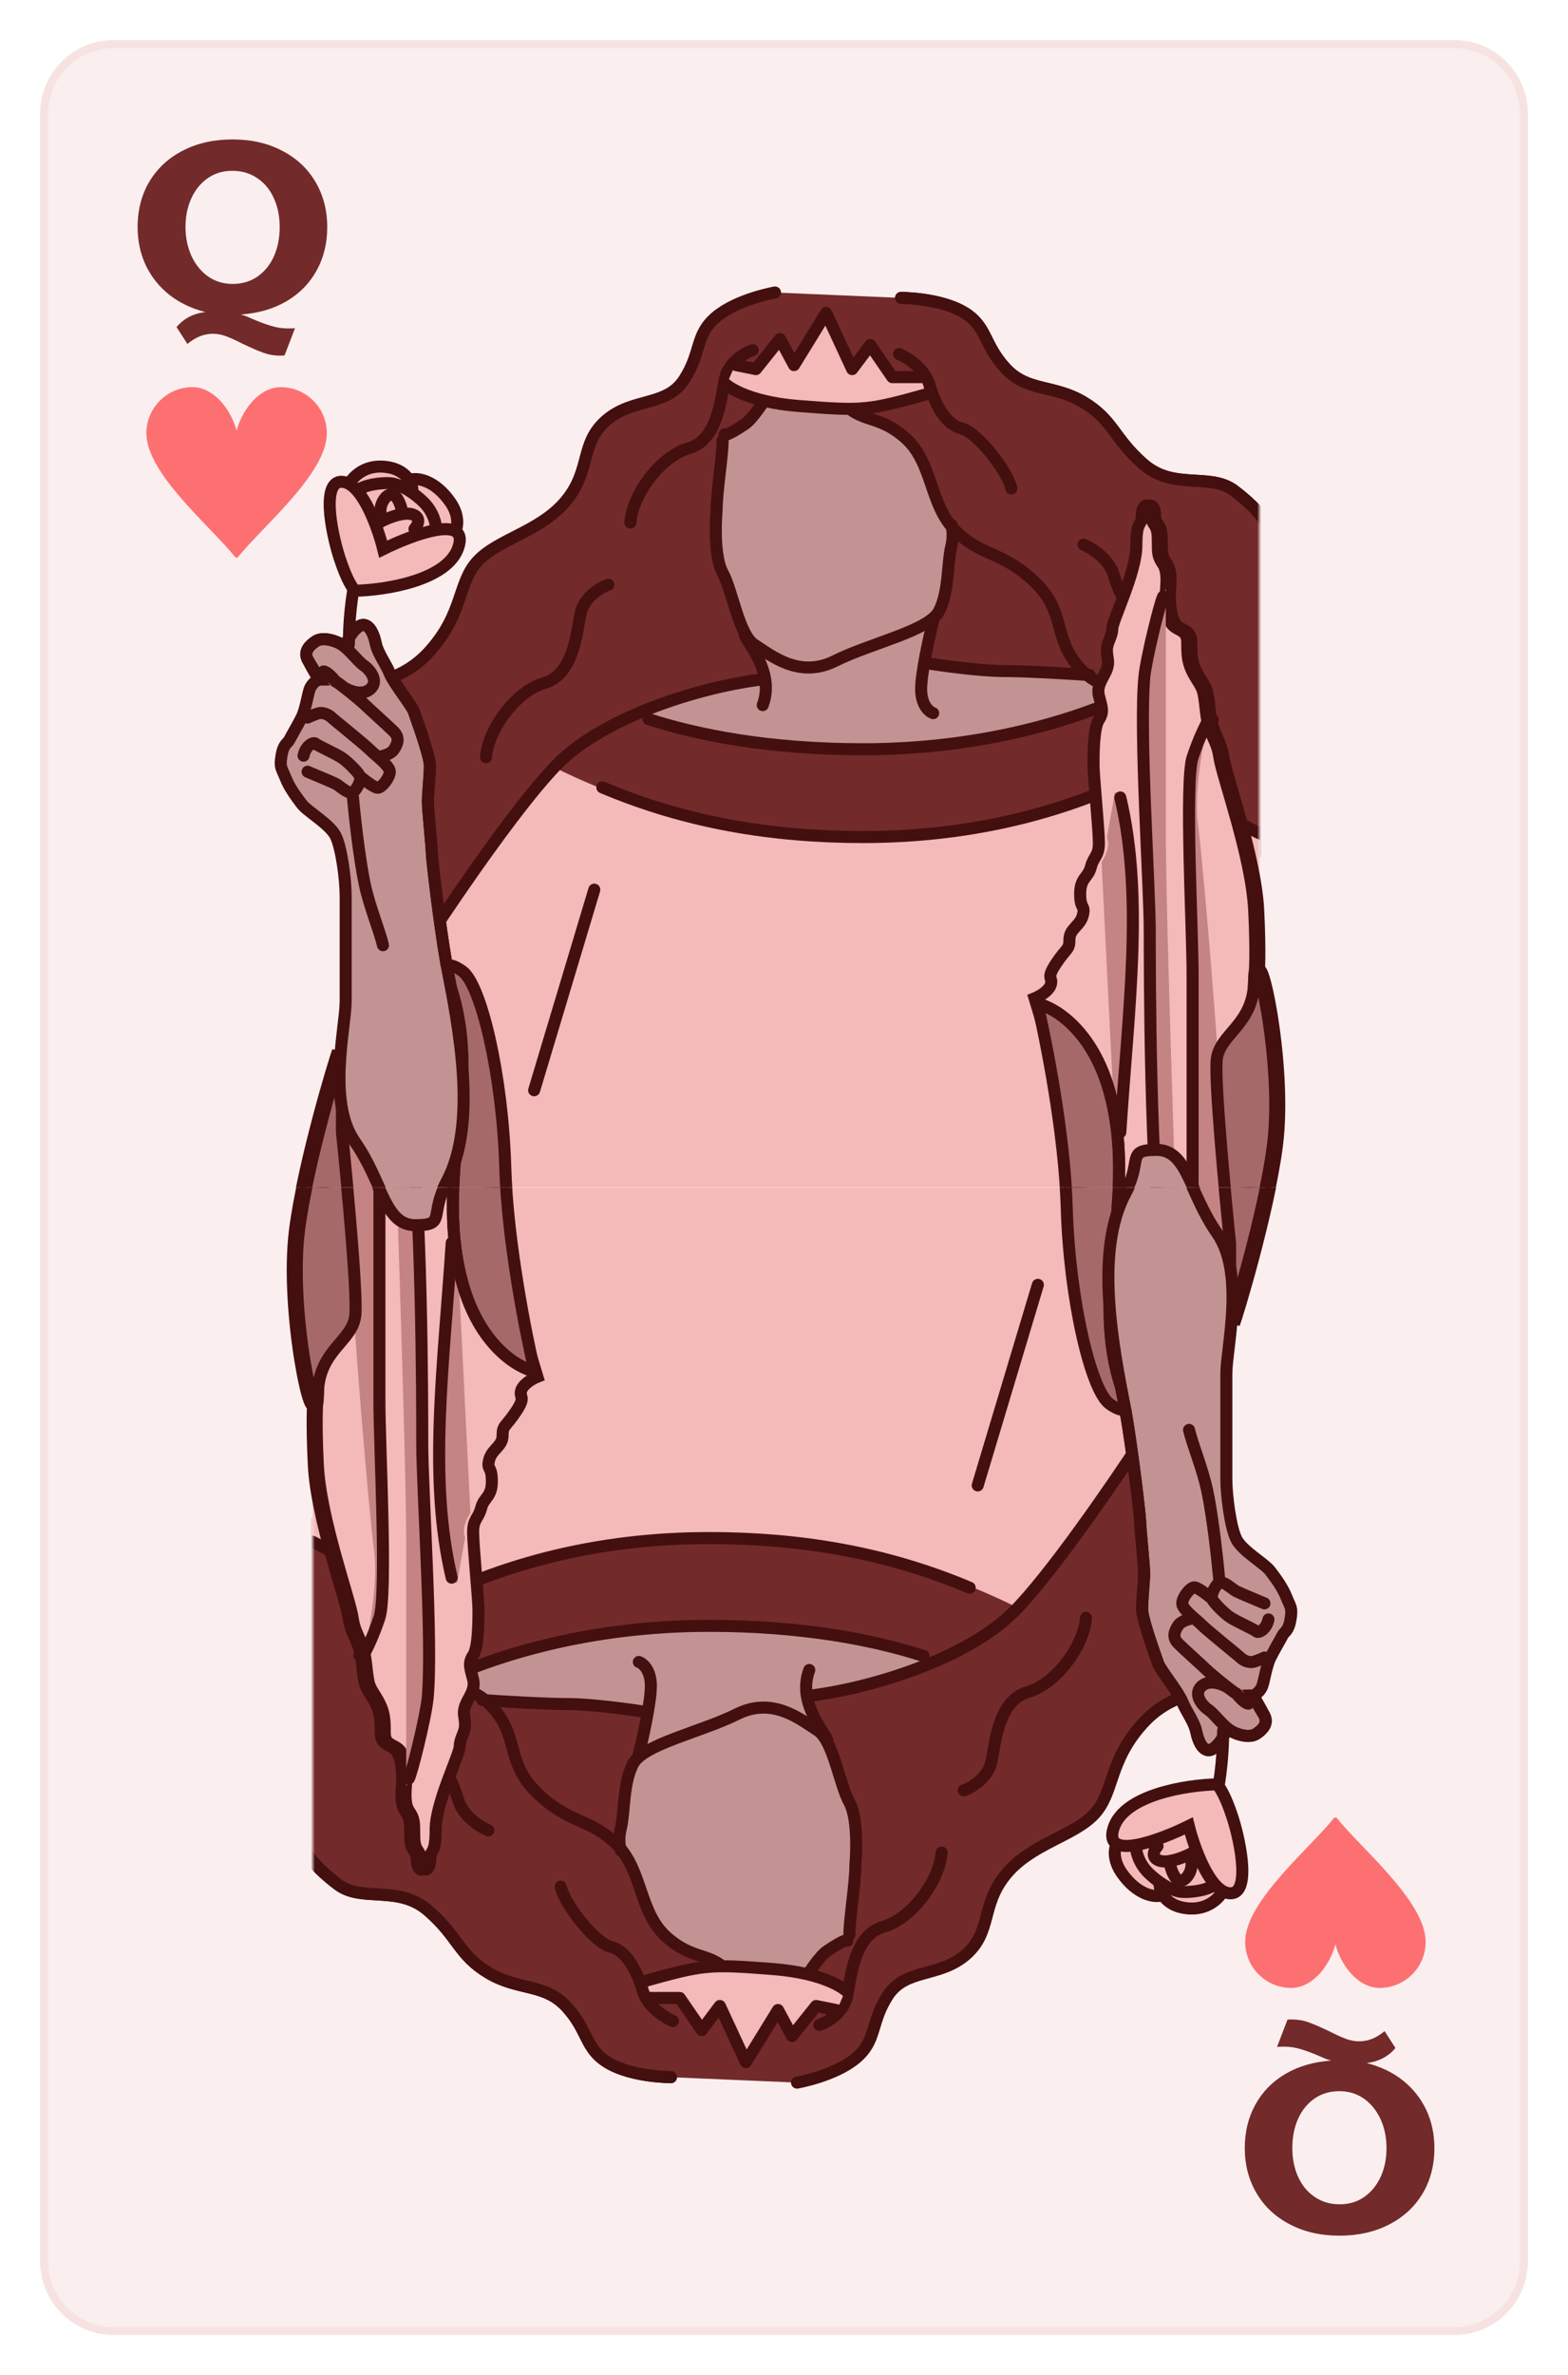 <svg width="391" height="592" viewBox="0 0 391 592" fill="none" xmlns="http://www.w3.org/2000/svg">
<g filter="url(#filter0_d)">
<g clip-path="url(#clip0)">
<path d="M11 22.324C11 12.756 18.756 5 28.324 5H362.676C372.244 5 380 12.756 380 22.324V557.676C380 567.244 372.244 575 362.676 575H28.324C18.756 575 11 567.244 11 557.676V22.324Z" fill="#FBEEEE"/>
<path d="M81.599 50.602C81.599 54.649 80.715 58.262 78.946 61.442C77.196 64.623 74.693 67.173 71.437 69.092C68.181 70.993 64.38 72.094 60.032 72.395C60.616 72.508 61.5 72.838 62.686 73.383C64.455 74.155 66.055 74.757 67.485 75.19C68.915 75.641 70.345 75.867 71.776 75.867C72.51 75.867 73.102 75.849 73.554 75.811L70.957 82.586C70.844 82.624 70.439 82.642 69.743 82.642C68.313 82.642 66.939 82.398 65.622 81.908C64.323 81.438 62.648 80.713 60.597 79.735C58.941 78.888 57.539 78.248 56.391 77.815C55.262 77.401 54.161 77.194 53.088 77.194C50.849 77.194 48.731 78.041 46.737 79.735L44.027 75.529C45.796 73.402 48.186 72.151 51.197 71.774C47.715 70.89 44.714 69.45 42.192 67.455C39.67 65.442 37.722 62.995 36.349 60.116C34.993 57.218 34.316 54.046 34.316 50.602C34.316 46.293 35.313 42.482 37.308 39.17C39.322 35.858 42.117 33.298 45.692 31.492C49.268 29.666 53.37 28.753 58 28.753C62.667 28.753 66.789 29.694 70.364 31.576C73.959 33.439 76.725 36.027 78.663 39.339C80.621 42.651 81.599 46.406 81.599 50.602ZM58 64.773C60.39 64.773 62.47 64.152 64.239 62.91C66.026 61.649 67.391 59.956 68.332 57.829C69.273 55.684 69.743 53.275 69.743 50.602C69.743 47.949 69.263 45.559 68.303 43.432C67.344 41.287 65.96 39.612 64.154 38.408C62.366 37.184 60.296 36.573 57.944 36.573C55.553 36.573 53.483 37.203 51.733 38.464C49.983 39.706 48.628 41.391 47.668 43.517C46.727 45.625 46.257 47.968 46.257 50.546C46.257 53.218 46.755 55.646 47.753 57.829C48.769 59.993 50.162 61.697 51.931 62.938C53.7 64.162 55.723 64.773 58 64.773Z" fill="#732A2A"/>
<g clip-path="url(#clip1)">
<mask id="mask0" mask-type="alpha" maskUnits="userSpaceOnUse" x="85" y="56" width="229" height="235">
<rect x="85" y="56" width="229" height="235" fill="#C4C4C4"/>
</mask>
<g mask="url(#mask0)">
<path d="M119.196 133.753C124.341 128.296 134.914 126.437 141.196 118.753C147.478 111.07 144.573 104.466 151.196 98.753C157.819 93.04 166.224 95.432 170.62 88.582C175.016 81.732 173.264 77.469 178.579 72.997C183.894 68.525 193.255 66.905 193.255 66.905L224.696 68.253C224.696 68.253 234.196 68.253 240.196 71.753C246.196 75.253 245.196 79.753 250.696 85.753C256.196 91.753 262.696 89.753 270.196 94.253C277.696 98.753 277.696 103.253 285.196 109.753C292.696 116.253 301.696 111.753 307.696 116.253C313.696 120.753 315.696 124.253 315.696 124.253L315.696 206.753L218.196 270.253L96.196 236.753L96.196 163.493C99.963 161.997 103.566 160.311 107.196 156.253C115.696 146.753 114.051 139.21 119.196 133.753Z" fill="#732A2A"/>
<path d="M107.196 227.253C115.03 215.253 130.396 193.053 139.196 184.253L292.357 182.753C293.242 185.383 294.415 187.972 296.696 190.253C303.196 196.753 314.196 201.753 314.196 201.753V292.753L80.696 299.753L107.196 227.253Z" fill="#F4B9B9"/>
<path d="M215.196 180.753C187.696 180.753 176.196 178.253 159.196 171.753L138.196 185.253C165.196 198.753 192.498 202.635 215.196 202.635C242.691 202.635 268.939 196.329 292.696 182.753C291.863 179.753 289.696 173.753 287.696 171.753C285.696 169.753 283.196 167.832 282.196 166.872C268.326 173.39 244.921 180.753 215.196 180.753Z" fill="#732A2A"/>
<path d="M178.696 121.253C178.696 116.453 180.196 107.753 180.196 103.753L180.696 102.253C180.696 102.541 181.696 102.444 185.696 99.753C187.543 98.511 190.172 94.695 192.794 90.253L207.885 91.253C208.47 92.163 209.075 93.008 209.696 93.753C214.696 99.753 218.696 96.98 225.696 103.117C232.375 108.972 231.771 118.798 237.347 125.333C237.532 126.21 237.757 128.011 237.196 130.253C236.196 134.253 236.696 141.253 234.196 146.253C232.863 150.253 230.196 158.353 230.196 158.753C233.696 159.42 241.796 160.753 246.196 160.753C251.696 160.753 267.696 161.753 271.196 162.753C274.696 163.753 279.196 167.253 281.196 167.253C283.196 167.253 243.196 182.753 211.696 180.753C180.196 178.753 166.863 174.087 160.196 171.753C165.863 169.753 178.296 165.453 182.696 164.253C187.096 163.053 190.196 162.753 191.196 162.753C191.196 162.753 190.196 159.253 189.696 158.253L187.696 154.253C183.696 151.753 182.696 141.253 180.196 136.753C178.196 133.153 178.363 124.92 178.696 121.253Z" fill="#C39393"/>
<path d="M314.196 201.753C314.196 201.753 303.196 196.753 296.696 190.253C290.196 183.753 292.696 174.753 285.196 169.432C277.696 164.11 273.696 166.253 268.196 159.253C262.696 152.253 265.696 146.253 257.696 138.753C249.696 131.253 244.696 132.753 238.196 126.253C231.696 119.753 232.696 109.253 225.696 103.117C218.696 96.98 214.696 99.753 209.696 93.753C209.075 93.008 208.47 92.163 207.885 91.253M180.696 102.253C180.696 102.541 181.696 102.444 185.696 99.753C187.543 98.511 190.172 94.695 192.794 90.253" stroke="#440F0F" stroke-width="3" stroke-linecap="round"/>
<path d="M224.696 68.253C224.696 68.253 234.196 68.253 240.196 71.753C246.196 75.253 245.196 79.753 250.696 85.753C256.196 91.753 262.696 89.753 270.196 94.253C277.696 98.753 277.696 103.253 285.196 109.753C292.696 116.253 301.696 111.753 307.696 116.253C313.696 120.753 315.696 124.253 315.696 124.253" stroke="#440F0F" stroke-width="3" stroke-linecap="round"/>
<path d="M193.255 66.905C193.255 66.905 183.894 68.525 178.579 72.997C173.264 77.469 175.017 81.732 170.62 88.582C166.224 95.432 157.819 93.04 151.196 98.753C144.573 104.466 147.478 111.07 141.196 118.753C134.914 126.437 124.341 128.296 119.196 133.753C114.051 139.21 115.696 146.753 107.196 156.253C103.566 160.311 99.963 161.997 96.196 163.493" stroke="#440F0F" stroke-width="3" stroke-linecap="round"/>
<path d="M224.696 68.253C224.696 68.253 234.196 68.253 240.196 71.753C246.196 75.253 245.196 79.753 250.696 85.753C256.196 91.753 262.696 89.753 270.196 94.253C277.696 98.753 277.696 103.253 285.196 109.753C292.696 116.253 301.696 111.753 307.696 116.253C313.696 120.753 315.696 124.253 315.696 124.253" stroke="#440F0F" stroke-width="3" stroke-linecap="round"/>
<path d="M161.696 173.235C173.943 177.214 191.843 180.753 215.196 180.753C244.921 180.753 268.326 173.39 282.196 166.872" stroke="#440F0F" stroke-width="3" stroke-linecap="round"/>
<path d="M185.696 152.253C186.412 154.043 189.945 158.137 190.796 163.253M190.196 169.753C191.049 167.479 191.134 165.286 190.796 163.253M190.796 163.253C174.809 165.084 150.87 172.579 139.196 184.253C130.396 193.053 115.03 215.253 107.196 227.253" stroke="#440F0F" stroke-width="3" stroke-linecap="round"/>
<path d="M150.196 190.253C171 199.051 192.498 202.635 215.196 202.635C242.691 202.635 268.939 196.329 292.696 182.753" stroke="#440F0F" stroke-width="3" stroke-linecap="round"/>
<path d="M180.196 103.753C180.196 107.753 178.696 116.453 178.696 121.253C178.363 124.92 178.196 133.153 180.196 136.753C182.696 141.253 184.196 152.253 188.196 154.753C192.196 157.253 199.196 163.253 208.196 158.753C217.196 154.253 231.696 151.253 234.196 146.253C236.696 141.253 236.196 134.253 237.196 130.253C237.996 127.053 237.196 124.753 237.196 124.753" stroke="#440F0F" stroke-width="3" stroke-linecap="round"/>
<path d="M187.696 81.253C185.696 81.92 181.496 84.353 180.696 88.753C179.696 94.253 178.696 103.753 171.696 105.753C164.696 107.753 157.696 117.253 157.196 124.253" stroke="#440F0F" stroke-width="3" stroke-linecap="round"/>
<path d="M148.196 215.753L133.196 265.753" stroke="#440F0F" stroke-width="3" stroke-linecap="round"/>
<path d="M232.696 148.753C231.696 152.753 229.696 161.753 229.696 165.753C229.696 169.753 231.696 171.42 232.696 171.753" stroke="#440F0F" stroke-width="3" stroke-linecap="round"/>
<path d="M230.696 159.253C234.863 159.92 244.596 161.253 250.196 161.253C255.796 161.253 266.863 161.92 271.696 162.253" stroke="#440F0F" stroke-width="3" stroke-linecap="round"/>
<path d="M270.196 129.753C272.196 130.587 276.496 133.253 277.696 137.253C279.196 142.253 281.696 147.253 285.696 148.253C289.696 149.253 297.196 158.753 298.196 163.253" stroke="#440F0F" stroke-width="3" stroke-linecap="round"/>
<path d="M151.696 139.753C149.696 140.42 145.496 142.853 144.696 147.253C143.696 152.753 142.696 162.253 135.696 164.253C128.696 166.253 121.696 175.753 121.196 182.753" stroke="#440F0F" stroke-width="3" stroke-linecap="round"/>
<path d="M188.5 85.5L183.5 84.5L181 90.292C181 90.292 185.644 94.643 199.186 95.702C215.526 96.98 216.077 95.803 231.5 91.5L230.5 86.5L222.5 87.5L217 78.5L212 85.5L205.5 73L199 84.5L194.5 77.5L188.5 85.5Z" fill="#F4B9B9"/>
<path d="M181 89.792C181 89.792 185.644 94.143 199.186 95.202C215.576 96.484 216.485 96.328 232 92" stroke="#440F0F" stroke-width="3" stroke-linecap="round"/>
<path d="M183.5 85L188.5 86L194.5 78.5L198 85L206 72L212.5 86L217 80L222.5 88H230" stroke="#440F0F" stroke-width="3" stroke-linecap="round" stroke-linejoin="round"/>
<path d="M224.196 82.253C226.196 83.087 230.496 85.753 231.696 89.753C233.196 94.753 235.696 99.753 239.696 100.753C243.696 101.753 251.196 111.253 252.196 115.753" stroke="#440F0F" stroke-width="3" stroke-linecap="round"/>
</g>
<path d="M128.994 340.219C129.529 338.617 131.887 337.326 133 336.881L121.651 299.496L120.983 258.774L110.302 236.076L80.928 276.131L78.258 341.554C78.035 342.89 77.724 348.23 78.258 358.912C78.925 372.263 86.269 392.291 86.936 396.964C87.604 401.637 89.607 402.305 90.274 408.313C90.942 414.321 90.942 413.654 92.945 416.992C94.947 420.33 94.947 422.332 94.947 425.67C94.947 429.008 97.618 428.341 98.953 430.343C100.288 432.346 100.288 436.352 100.288 437.687C100.288 439.022 99.621 443.027 100.956 445.03C102.291 447.033 102.291 447.701 102.291 451.039C102.291 454.376 102.958 454.376 103.626 455.712C104.294 457.047 103.626 457.714 104.294 459.05C104.961 460.385 106.296 459.717 106.296 457.047C106.296 454.376 107.632 456.379 107.632 449.703C107.632 443.027 113.64 431.011 113.64 429.008C113.64 427.005 114.975 425.67 114.975 423.667C114.975 421.665 114.307 420.997 114.975 418.994C115.643 416.992 117.645 414.989 116.978 412.319C116.31 409.648 115.643 408.313 116.978 406.31C118.313 404.307 118.313 397.632 118.313 394.961C118.313 392.291 116.978 378.939 116.978 375.601C116.978 372.263 118.313 372.263 118.981 369.593C119.648 366.923 121.651 366.923 121.651 362.917C121.651 358.912 120.316 360.247 120.983 357.576C121.651 354.906 124.321 354.239 124.321 351.568C124.321 348.898 124.989 349.565 127.659 345.56C130.33 341.554 128.327 342.222 128.994 340.219Z" fill="#884747" stroke="#440F0F" stroke-width="3" stroke-linecap="round"/>
<path d="M105.629 398.967C107.231 374.4 102.736 300.609 100.288 266.785C99.398 268.342 97.618 272.66 97.618 277.466C97.618 283.474 100.288 356.241 100.288 378.272V439.022C101.401 435.907 104.027 423.534 105.629 398.967Z" fill="#732A2A"/>
<path d="M116.31 370.928L112.972 304.17L111.637 288.815C110.97 309.51 109.635 354.506 109.635 368.925C109.635 383.345 111.86 387.84 112.972 388.285L114.975 376.936C114.975 376.936 114.308 375.601 114.975 373.598C115.643 371.596 116.31 370.928 116.31 370.928Z" fill="#732A2A"/>
<path d="M93.612 342.89V259.441L83.599 274.128C84.711 285.477 86.937 309.51 86.937 314.851C86.937 321.527 90.942 370.261 92.277 380.274C93.345 388.285 90.942 400.97 89.607 406.31C90.275 405.198 92.01 401.771 93.612 396.964C95.615 390.956 93.612 354.239 93.612 342.89Z" fill="#732A2A"/>
<path d="M93.612 259.441C93.612 283.474 93.612 333.81 93.612 342.89C93.612 354.239 95.615 390.956 93.612 396.964C92.01 401.771 90.275 405.198 89.607 406.31" stroke="#440F0F" stroke-width="3" stroke-linecap="round"/>
<path d="M100.956 268.787C104.294 292.821 104.294 344.492 104.294 353.571C104.294 364.92 106.964 403.64 105.629 416.992C105.125 422.033 101.623 435.907 100.956 437.019" stroke="#440F0F" stroke-width="3" stroke-linecap="round"/>
<path d="M114.307 259.441C114.307 247.158 111.192 238.746 109.634 236.076C109.634 234.963 110.569 233.406 114.307 236.076C118.98 239.414 124.321 262.112 124.989 284.81C125.523 302.968 130.107 326.2 132.332 335.546C128.104 334.656 118.58 329.004 114.307 313.516C108.967 294.156 114.307 274.796 114.307 259.441Z" fill="#732A2A"/>
<path d="M87.604 321.527C88.138 316.186 85.601 289.038 84.266 276.131V256.101C83.598 257.659 75.721 283.608 73.585 300.164C70.914 320.859 78.258 352.903 78.258 341.554C78.258 330.205 86.936 328.203 87.604 321.527Z" fill="#732A2A"/>
<path d="M114.307 259.441C114.307 247.158 111.192 238.746 109.634 236.076C109.634 234.963 110.569 233.406 114.307 236.076C118.98 239.414 124.321 262.112 124.989 284.81C125.523 302.968 130.107 326.2 132.332 335.546C128.104 334.656 118.58 329.004 114.307 313.516C108.967 294.156 114.307 274.796 114.307 259.441Z" stroke="#440F0F" stroke-width="3" stroke-linecap="round"/>
<path d="M87.604 321.527C88.138 316.186 85.601 289.038 84.266 276.131V256.101C83.598 257.659 75.721 283.608 73.585 300.164C70.914 320.859 78.258 352.903 78.258 341.554C78.258 330.205 86.936 328.203 87.604 321.527Z" stroke="#440F0F" stroke-width="3" stroke-linecap="round"/>
<path d="M109.635 236.076C111.192 238.746 114.308 247.158 114.308 259.441C114.308 274.796 108.967 294.156 114.308 313.516C118.58 329.004 128.104 334.656 132.332 335.546" stroke="#440F0F" stroke-width="3" stroke-linecap="round"/>
<path d="M129.994 340.219C130.529 338.617 132.887 337.326 134 336.881L122.651 299.496L121.983 258.774L111.302 236.076L81.928 276.131L79.258 341.554C79.035 342.89 78.724 348.23 79.258 358.912C79.925 372.263 87.269 392.291 87.936 396.964C88.604 401.637 90.607 402.305 91.274 408.313C91.942 414.321 91.942 413.654 93.945 416.992C95.947 420.33 95.947 422.332 95.947 425.67C95.947 429.008 98.618 428.341 99.953 430.343C101.288 432.346 101.288 436.352 101.288 437.687C101.288 439.022 100.621 443.027 101.956 445.03C103.291 447.033 103.291 447.701 103.291 451.039C103.291 454.376 103.958 454.376 104.626 455.712C105.294 457.047 104.626 457.714 105.294 459.05C105.961 460.385 107.296 459.717 107.296 457.047C107.296 454.376 108.632 456.379 108.632 449.703C108.632 443.027 114.64 431.011 114.64 429.008C114.64 427.005 115.975 425.67 115.975 423.667C115.975 421.665 115.307 420.997 115.975 418.994C116.643 416.992 118.645 414.989 117.978 412.319C117.31 409.648 116.643 408.313 117.978 406.31C119.313 404.307 119.313 397.632 119.313 394.961C119.313 392.291 117.978 378.939 117.978 375.601C117.978 372.263 119.313 372.263 119.981 369.593C120.648 366.923 122.651 366.923 122.651 362.917C122.651 358.912 121.316 360.247 121.983 357.576C122.651 354.906 125.321 354.239 125.321 351.568C125.321 348.898 125.989 349.565 128.659 345.56C131.33 341.554 129.327 342.222 129.994 340.219Z" fill="#F4B9B9" stroke="#440F0F" stroke-width="3" stroke-linecap="round"/>
<path d="M106.629 398.967C108.231 374.4 103.736 300.609 101.288 266.785C100.398 268.342 98.618 272.66 98.618 277.466C98.618 283.474 101.288 356.241 101.288 378.272V439.022C102.401 435.907 105.027 423.534 106.629 398.967Z" fill="#C48484"/>
<path d="M117.31 370.928L113.972 304.17L112.637 288.815C111.97 309.51 110.634 354.506 110.634 368.925C110.634 383.345 112.86 387.84 113.972 388.285L115.975 376.936C115.975 376.936 115.308 375.601 115.975 373.598C116.643 371.596 117.31 370.928 117.31 370.928Z" fill="#C48484"/>
<path d="M94.612 342.89V259.441L84.599 274.128C85.711 285.477 87.937 309.51 87.937 314.851C87.937 321.527 91.942 370.261 93.277 380.274C94.345 388.285 91.942 400.97 90.607 406.31C91.275 405.198 93.01 401.771 94.612 396.964C96.615 390.956 94.612 354.239 94.612 342.89Z" fill="#C48484"/>
<path d="M94.612 259.441C94.612 283.474 94.612 333.81 94.612 342.89C94.612 354.239 96.615 390.956 94.612 396.964C93.01 401.771 91.274 405.198 90.607 406.31" stroke="#440F0F" stroke-width="3" stroke-linecap="round"/>
<path d="M101.956 268.787C105.294 292.821 105.294 344.492 105.294 353.571C105.294 364.92 107.964 403.64 106.629 416.992C106.125 422.033 102.623 435.907 101.956 437.019" stroke="#440F0F" stroke-width="3" stroke-linecap="round"/>
<path d="M115.307 259.441C115.307 247.158 112.192 238.746 110.634 236.076C110.634 234.963 111.569 233.406 115.307 236.076C119.98 239.414 125.321 262.112 125.989 284.81C126.523 302.968 131.107 326.2 133.332 335.546C129.104 334.656 119.58 329.004 115.307 313.516C109.967 294.156 115.307 274.796 115.307 259.441Z" fill="#A66969"/>
<path d="M88.604 321.527C89.138 316.186 86.601 289.038 85.266 276.131V256.101C84.598 257.659 76.721 283.608 74.585 300.164C71.914 320.859 79.258 352.903 79.258 341.554C79.258 330.205 87.936 328.203 88.604 321.527Z" fill="#A66969"/>
<path d="M115.307 259.441C115.307 247.158 112.192 238.746 110.634 236.076C110.634 234.963 111.569 233.406 115.307 236.076C119.98 239.414 125.321 262.112 125.989 284.81C126.523 302.968 131.107 326.2 133.332 335.546C129.104 334.656 119.58 329.004 115.307 313.516C109.967 294.156 115.307 274.796 115.307 259.441Z" stroke="#440F0F" stroke-width="3" stroke-linecap="round"/>
<path d="M88.604 321.527C89.138 316.186 86.601 289.038 85.266 276.131V256.101C84.598 257.659 76.721 283.608 74.585 300.164C71.914 320.859 79.258 352.903 79.258 341.554C79.258 330.205 87.936 328.203 88.604 321.527Z" stroke="#440F0F" stroke-width="3" stroke-linecap="round"/>
<path d="M110.634 236.076C112.192 238.746 115.308 247.158 115.308 259.441C115.308 274.796 109.967 294.156 115.308 313.516C119.58 329.004 129.104 334.656 133.332 335.546" stroke="#440F0F" stroke-width="3" stroke-linecap="round"/>
<path d="M86.196 243.601C86.196 250.001 81.5 268.601 88.5 278.601C95.5 288.601 95.865 299.101 103.598 299.101C111.331 299.101 107.028 296.601 111.331 288.601C119.117 274.129 114.506 250.525 111.331 234.355C109.413 223.145 107.696 207.989 107.696 206.855C107.696 205.355 106.696 195.855 106.696 193.855C106.696 191.855 107.196 187.355 107.196 184.855C107.196 182.355 103.696 172.855 103.196 171.355C102.696 169.855 98.196 164.355 97.196 161.855C96.196 159.355 94.196 156.855 93.696 154.355C93.196 151.855 91.696 148.355 89.196 150.355C87.196 151.955 86.363 154.355 86.196 155.355L84.696 154.355C82.696 153.355 80.196 152.855 78.696 153.855C77.196 154.855 75.696 156.355 76.696 158.355L79.696 163.355C79.196 163.355 77.696 164.355 77.196 165.855C76.696 167.355 76.196 170.855 75.196 172.855C74.196 174.855 72.696 177.355 72.196 178.355C71.696 179.355 70.696 179.355 70.196 182.355C69.696 185.355 70.196 185.355 71.196 187.855C72.196 190.355 73.696 192.355 75.196 194.355C76.696 196.355 82.196 199.355 83.696 202.355C85.196 205.355 86.196 213.355 86.196 217.355V243.601Z" fill="#C39393" stroke="#440F0F" stroke-width="3" stroke-linecap="round"/>
<path d="M76.696 186.355C78.696 187.188 82.896 188.955 83.696 189.355C84.696 189.855 87.196 192.355 88.196 191.355C89.196 190.355 90.196 188.355 89.696 187.355C89.196 186.355 86.696 183.855 85.196 182.855C83.696 181.855 79.196 179.855 78.696 179.355C78.196 178.855 76.196 179.855 75.696 182.355M90.196 187.855C91.196 188.688 93.396 190.355 94.196 190.355C95.196 190.355 97.196 187.855 97.196 186.355C97.196 185.363 95.666 183.934 94.196 182.646M76.696 172.855C77.03 172.688 77.996 172.255 79.196 171.855C80.696 171.355 82.196 172.355 82.696 172.855C83.196 173.355 90.696 179.355 92.196 180.855C92.705 181.363 93.443 181.986 94.196 182.646M94.196 182.646C95.196 182.549 97.396 182.055 98.196 180.855C99.196 179.355 99.696 177.855 98.196 176.355C96.696 174.855 92.196 170.855 91.196 169.855C90.522 169.18 87.799 166.912 85.791 165.355M79.196 162.855C78.696 162.021 77.496 159.955 76.696 158.355C75.696 156.355 77.196 154.855 78.696 153.855C80.196 152.855 82.696 153.355 84.696 154.355C86.696 155.355 89.196 158.855 90.696 159.855C92.196 160.855 94.696 163.855 92.196 165.855C90.196 167.455 87.093 166.188 85.791 165.355M85.791 165.355C84.823 164.604 84.022 164.017 83.696 163.855C83.03 163.021 81.496 161.355 80.696 161.355" stroke="#440F0F" stroke-width="3" stroke-linecap="round"/>
<path d="M95.5 229.601C94.614 225.836 92.206 220.166 91 214.601C89.484 207.605 88.223 195.275 88 192.601M87 154.601C87 152.935 87 148.101 88 141.601" stroke="#440F0F" stroke-width="3" stroke-linecap="round"/>
<path d="M84.703 133.174C82.504 126.431 79.946 112.965 85.832 114.155C87.218 112.351 91.221 109.642 95.5 110.101C100.99 110.691 102.599 113.314 102.646 114.687C104.979 113.926 109.211 115.03 112.791 120.07C114.864 122.989 114.844 125.506 114.325 127.101L114.325 130.355C111.666 138.683 96.038 141.084 88.556 141.244C88.005 140.802 86.463 138.569 84.703 133.174Z" fill="#F4B9B9"/>
<path d="M85.832 114.155C90.54 115.106 94.279 125.7 95.56 130.878C102.923 127.233 116.985 122.027 114.325 130.355C111.665 138.683 96.038 141.084 88.556 141.244C88.005 140.802 86.462 138.569 84.703 133.174C82.504 126.431 79.946 112.965 85.832 114.155Z" stroke="#440F0F" stroke-width="3" stroke-linecap="round"/>
<path d="M108.731 125.72C108.735 124.483 108.048 121.373 105.258 118.825C101.772 115.639 99.013 114.687 97.724 114.489C96.436 114.292 92.199 114.438 89.615 115.898" stroke="#440F0F" stroke-width="3" stroke-linecap="round"/>
<path d="M102.041 113.627C104.375 112.866 108.607 113.969 112.186 119.009C114.259 121.928 114.24 124.445 113.721 126.041" stroke="#440F0F" stroke-width="3" stroke-linecap="round"/>
<path d="M102.833 116.098C102.786 114.725 101.528 110.945 96.038 110.356C91.758 109.896 89.006 111.951 87.62 113.755" stroke="#440F0F" stroke-width="3" stroke-linecap="round"/>
<path d="M100.391 122.089C100.191 120.808 99.476 118.082 98.215 117.417C96.638 116.586 94.871 119.18 94.876 121.196C94.879 122.81 94.547 123.76 94.876 124.101" stroke="#440F0F" stroke-width="3" stroke-linecap="round"/>
<path d="M103.355 125.85C104.161 124.951 105.183 122.965 102.826 122.207C100.868 121.576 97.558 122.764 95.428 123.775" stroke="#440F0F" stroke-width="3" stroke-linecap="round"/>
<path d="M86.196 155.355C86.363 154.355 87.196 151.955 89.196 150.355C91.696 148.355 93.196 151.855 93.696 154.355C94.196 156.855 96.196 159.355 97.196 161.855C98.196 164.355 102.696 169.855 103.196 171.355C103.696 172.855 107.196 182.355 107.196 184.855C107.196 187.355 106.696 191.855 106.696 193.855C106.696 195.855 107.696 205.355 107.696 206.855C107.696 207.989 109.413 223.145 111.332 234.355" stroke="#440F0F" stroke-width="3" stroke-linecap="round"/>
<path d="M263.006 239.498C262.471 241.1 260.113 242.391 259 242.836L270.349 280.221L271.017 320.944L281.698 343.641L311.072 303.586L313.742 238.163C313.965 236.828 314.276 231.487 313.742 220.806C313.075 207.454 305.731 187.426 305.064 182.753C304.396 178.08 302.393 177.413 301.726 171.404C301.058 165.396 301.058 166.064 299.055 162.726C297.053 159.388 297.053 157.385 297.053 154.047C297.053 150.709 294.382 151.377 293.047 149.374C291.712 147.371 291.712 143.366 291.712 142.03C291.712 140.695 292.379 136.69 291.044 134.687C289.709 132.684 289.709 132.017 289.709 128.679C289.709 125.341 289.042 125.341 288.374 124.006C287.706 122.67 288.374 122.003 287.706 120.668C287.039 119.333 285.704 120 285.704 122.67C285.704 125.341 284.368 123.338 284.368 130.014C284.368 136.69 278.36 148.706 278.36 150.709C278.36 152.712 277.025 154.047 277.025 156.05C277.025 158.053 277.693 158.72 277.025 160.723C276.357 162.726 274.355 164.728 275.022 167.399C275.69 170.069 276.357 171.404 275.022 173.407C273.687 175.41 273.687 182.086 273.687 184.756C273.687 187.426 275.022 200.778 275.022 204.116C275.022 207.454 273.687 207.454 273.019 210.124C272.352 212.795 270.349 212.795 270.349 216.8C270.349 220.806 271.684 219.47 271.017 222.141C270.349 224.811 267.679 225.479 267.679 228.149C267.679 230.819 267.011 230.152 264.341 234.157C261.67 238.163 263.673 237.495 263.006 239.498Z" fill="#884747" stroke="#440F0F" stroke-width="3" stroke-linecap="round"/>
<path d="M286.371 180.75C284.769 205.318 289.264 279.108 291.712 312.932C292.602 311.375 294.382 307.058 294.382 302.251C294.382 296.243 291.712 223.476 291.712 201.446L291.712 140.695C290.599 143.811 287.973 156.183 286.371 180.75Z" fill="#732A2A"/>
<path d="M275.69 208.789L279.028 275.548L280.363 290.902C281.03 270.207 282.365 225.212 282.365 210.792C282.365 196.372 280.14 191.877 279.028 191.432L277.025 202.781C277.025 202.781 277.692 204.116 277.025 206.119C276.357 208.122 275.69 208.789 275.69 208.789Z" fill="#732A2A"/>
<path d="M298.388 236.828L298.388 320.276L308.401 305.589C307.289 294.24 305.063 270.207 305.063 264.866C305.063 258.19 301.058 209.457 299.723 199.443C298.655 191.432 301.058 178.748 302.393 173.407C301.726 174.52 299.99 177.947 298.388 182.753C296.385 188.762 298.388 225.479 298.388 236.828Z" fill="#732A2A"/>
<path d="M298.388 320.276C298.388 296.243 298.388 245.907 298.388 236.828C298.388 225.479 296.385 188.762 298.388 182.753C299.99 177.947 301.725 174.52 302.393 173.407" stroke="#440F0F" stroke-width="3" stroke-linecap="round"/>
<path d="M291.044 310.93C287.706 286.897 287.706 235.226 287.706 226.146C287.706 214.797 285.036 176.077 286.371 162.726C286.875 157.684 290.377 143.811 291.044 142.698" stroke="#440F0F" stroke-width="3" stroke-linecap="round"/>
<path d="M280.363 276.215C282.365 245.506 286.267 217.562 280.363 192.767" stroke="#440F0F" stroke-width="3" stroke-linecap="round"/>
<path d="M277.693 320.276C277.693 332.559 280.808 340.971 282.366 343.641C282.366 344.754 281.431 346.312 277.693 343.641C273.02 340.303 267.679 317.606 267.011 294.908C266.477 276.749 261.893 253.517 259.668 244.171C263.896 245.061 273.42 250.713 277.693 266.201C283.033 285.561 277.693 304.921 277.693 320.276Z" fill="#732A2A"/>
<path d="M304.396 258.19C303.862 263.531 306.399 290.68 307.734 303.586L307.734 323.616C308.402 322.058 316.279 296.109 318.415 279.553C321.086 258.858 313.742 226.814 313.742 238.163C313.742 249.512 305.064 251.515 304.396 258.19Z" fill="#732A2A"/>
<path d="M277.693 320.276C277.693 332.559 280.808 340.971 282.366 343.641C282.366 344.754 281.431 346.312 277.693 343.641C273.02 340.303 267.679 317.606 267.011 294.908C266.477 276.749 261.893 253.517 259.668 244.171C263.896 245.061 273.42 250.713 277.693 266.201C283.033 285.561 277.693 304.921 277.693 320.276Z" stroke="#440F0F" stroke-width="3" stroke-linecap="round"/>
<path d="M304.396 258.19C303.862 263.531 306.399 290.68 307.734 303.586L307.734 323.616C308.402 322.058 316.279 296.109 318.415 279.553C321.086 258.858 313.742 226.814 313.742 238.163C313.742 249.512 305.064 251.515 304.396 258.19Z" stroke="#440F0F" stroke-width="3" stroke-linecap="round"/>
<path d="M282.365 343.641C280.808 340.971 277.692 332.56 277.692 320.276C277.692 304.921 283.033 285.561 277.692 266.201C273.42 250.713 263.896 245.061 259.668 244.171" stroke="#440F0F" stroke-width="3" stroke-linecap="round"/>
<path d="M262.006 239.498C261.471 241.1 259.113 242.391 258 242.836L269.349 280.221L270.017 320.944L280.698 343.641L310.072 303.586L312.742 238.163C312.965 236.828 313.276 231.487 312.742 220.806C312.075 207.454 304.731 187.426 304.064 182.753C303.396 178.08 301.393 177.413 300.726 171.404C300.058 165.396 300.058 166.064 298.055 162.726C296.053 159.388 296.053 157.385 296.053 154.047C296.053 150.709 293.382 151.377 292.047 149.374C290.712 147.371 290.712 143.366 290.712 142.03C290.712 140.695 291.379 136.69 290.044 134.687C288.709 132.684 288.709 132.017 288.709 128.679C288.709 125.341 288.042 125.341 287.374 124.006C286.706 122.67 287.374 122.003 286.706 120.668C286.039 119.333 284.704 120 284.704 122.67C284.704 125.341 283.368 123.338 283.368 130.014C283.368 136.69 277.36 148.706 277.36 150.709C277.36 152.712 276.025 154.047 276.025 156.05C276.025 158.053 276.693 158.72 276.025 160.723C275.357 162.726 273.355 164.728 274.022 167.399C274.69 170.069 275.357 171.404 274.022 173.407C272.687 175.41 272.687 182.086 272.687 184.756C272.687 187.426 274.022 200.778 274.022 204.116C274.022 207.454 272.687 207.454 272.019 210.124C271.352 212.795 269.349 212.795 269.349 216.8C269.349 220.806 270.684 219.47 270.017 222.141C269.349 224.811 266.679 225.479 266.679 228.149C266.679 230.819 266.011 230.152 263.341 234.157C260.67 238.163 262.673 237.495 262.006 239.498Z" fill="#F4B9B9" stroke="#440F0F" stroke-width="3" stroke-linecap="round"/>
<path d="M285.371 180.75C283.769 205.318 288.264 279.108 290.712 312.932C291.602 311.375 293.382 307.058 293.382 302.251C293.382 296.243 290.712 223.476 290.712 201.446L290.712 140.695C289.599 143.811 286.973 156.183 285.371 180.75Z" fill="#C48484"/>
<path d="M274.69 208.789L278.028 275.548L279.363 290.902C280.03 270.207 281.366 225.212 281.366 210.792C281.366 196.372 279.14 191.877 278.028 191.432L276.025 202.781C276.025 202.781 276.693 204.116 276.025 206.119C275.357 208.122 274.69 208.789 274.69 208.789Z" fill="#C48484"/>
<path d="M297.388 236.828L297.388 320.276L307.401 305.589C306.289 294.24 304.063 270.207 304.063 264.866C304.063 258.19 300.058 209.457 298.723 199.443C297.655 191.432 300.058 178.748 301.393 173.407C300.726 174.52 298.99 177.947 297.388 182.753C295.385 188.762 297.388 225.479 297.388 236.828Z" fill="#C48484"/>
<path d="M297.388 320.276C297.388 296.243 297.388 245.907 297.388 236.828C297.388 225.479 295.385 188.762 297.388 182.753C298.99 177.947 300.726 174.52 301.393 173.407" stroke="#440F0F" stroke-width="3" stroke-linecap="round"/>
<path d="M290.044 310.93C286.706 286.897 286.706 235.226 286.706 226.146C286.706 214.797 284.036 176.077 285.371 162.726C285.875 157.684 289.377 143.811 290.044 142.698" stroke="#440F0F" stroke-width="3" stroke-linecap="round"/>
<path d="M279.363 276.215C281.366 245.506 285.267 217.562 279.363 192.767" stroke="#440F0F" stroke-width="3" stroke-linecap="round"/>
<path d="M276.693 320.276C276.693 332.559 279.808 340.971 281.366 343.641C281.366 344.754 280.431 346.312 276.693 343.641C272.02 340.303 266.679 317.606 266.011 294.908C265.477 276.749 260.893 253.517 258.668 244.171C262.896 245.061 272.42 250.713 276.693 266.201C282.033 285.561 276.693 304.921 276.693 320.276Z" fill="#A66969"/>
<path d="M303.396 258.19C302.862 263.531 305.399 290.68 306.734 303.586L306.734 323.616C307.402 322.058 315.279 296.109 317.415 279.553C320.086 258.858 312.742 226.814 312.742 238.163C312.742 249.512 304.064 251.515 303.396 258.19Z" fill="#A66969"/>
<path d="M276.693 320.276C276.693 332.559 279.808 340.971 281.366 343.641C281.366 344.754 280.431 346.312 276.693 343.641C272.02 340.303 266.679 317.606 266.011 294.908C265.477 276.749 260.893 253.517 258.668 244.171C262.896 245.061 272.42 250.713 276.693 266.201C282.033 285.561 276.693 304.921 276.693 320.276Z" stroke="#440F0F" stroke-width="3" stroke-linecap="round"/>
<path d="M303.396 258.19C302.862 263.531 305.399 290.68 306.734 303.586L306.734 323.616C307.402 322.058 315.279 296.109 317.415 279.553C320.086 258.858 312.742 226.814 312.742 238.163C312.742 249.512 304.064 251.515 303.396 258.19Z" stroke="#440F0F" stroke-width="3" stroke-linecap="round"/>
<path d="M281.366 343.641C279.808 340.971 276.692 332.56 276.693 320.276C276.693 304.921 282.033 285.561 276.693 266.201C272.42 250.713 262.896 245.061 258.668 244.171" stroke="#440F0F" stroke-width="3" stroke-linecap="round"/>
<path d="M305.804 336.116C305.804 329.716 310.5 311.116 303.5 301.116C296.5 291.116 296.135 280.616 288.402 280.616C280.669 280.616 284.972 283.116 280.669 291.116C272.883 305.588 277.494 329.192 280.669 345.363C282.587 356.573 284.304 371.728 284.304 372.863C284.304 374.363 285.304 383.863 285.304 385.863C285.304 387.863 284.804 392.363 284.804 394.863C284.804 397.363 288.304 406.863 288.804 408.363C289.304 409.863 293.804 415.363 294.804 417.863C295.804 420.363 297.804 422.863 298.304 425.363C298.804 427.863 300.304 431.363 302.804 429.363C304.804 427.763 305.637 425.363 305.804 424.363L307.304 425.363C309.304 426.363 311.804 426.863 313.304 425.863C314.804 424.863 316.304 423.363 315.304 421.363L312.304 416.363C312.804 416.363 314.304 415.363 314.804 413.863C315.304 412.363 315.804 408.863 316.804 406.863C317.804 404.863 319.304 402.363 319.804 401.363C320.304 400.363 321.304 400.363 321.804 397.363C322.304 394.363 321.804 394.363 320.804 391.863C319.804 389.363 318.304 387.363 316.804 385.363C315.304 383.363 309.804 380.363 308.304 377.363C306.804 374.363 305.804 366.363 305.804 362.363L305.804 336.116Z" fill="#C39393" stroke="#440F0F" stroke-width="3" stroke-linecap="round"/>
</g>
<path d="M70 91C63.925 91 59 98.925 59 105C59 98.925 54.075 91 48 91C41.925 91 37 95.925 37 102C37 111.823 53.149 125.129 59 132.5C64.851 125.129 81 111.823 81 102C81 95.925 76.075 91 70 91Z" fill="#FD7072" stroke="#FD7072" stroke-linecap="round" stroke-linejoin="round"/>
<path d="M310.401 529.397C310.401 525.351 311.285 521.738 313.054 518.558C314.804 515.377 317.307 512.827 320.563 510.908C323.819 509.007 327.62 507.906 331.968 507.605C331.384 507.492 330.5 507.163 329.314 506.617C327.545 505.845 325.945 505.243 324.515 504.81C323.085 504.358 321.655 504.133 320.224 504.133C319.49 504.133 318.898 504.151 318.446 504.189L321.043 497.414C321.156 497.377 321.56 497.358 322.257 497.358C323.687 497.358 325.061 497.602 326.378 498.092C327.677 498.562 329.352 499.287 331.403 500.265C333.059 501.112 334.461 501.752 335.609 502.185C336.738 502.599 337.839 502.806 338.912 502.806C341.151 502.806 343.268 501.959 345.263 500.265L347.973 504.471C346.204 506.598 343.814 507.849 340.803 508.226C344.285 509.11 347.286 510.55 349.808 512.545C352.33 514.559 354.278 517.005 355.652 519.884C357.007 522.783 357.684 525.954 357.684 529.397C357.684 533.707 356.687 537.518 354.692 540.83C352.678 544.142 349.883 546.702 346.308 548.508C342.732 550.334 338.63 551.247 334 551.247C329.333 551.247 325.211 550.306 321.636 548.424C318.041 546.561 315.275 543.973 313.336 540.661C311.379 537.349 310.401 533.594 310.401 529.397ZM334 515.227C331.61 515.227 329.53 515.848 327.761 517.09C325.974 518.351 324.609 520.044 323.668 522.171C322.727 524.316 322.257 526.725 322.257 529.397C322.257 532.051 322.737 534.441 323.696 536.568C324.656 538.713 326.039 540.388 327.846 541.592C329.634 542.816 331.704 543.427 334.056 543.427C336.447 543.427 338.517 542.797 340.267 541.536C342.017 540.294 343.372 538.609 344.332 536.483C345.273 534.375 345.743 532.032 345.743 529.454C345.743 526.782 345.244 524.354 344.247 522.171C343.231 520.007 341.838 518.304 340.069 517.061C338.3 515.838 336.277 515.227 334 515.227Z" fill="#732A2A"/>
<g clip-path="url(#clip2)">
<mask id="mask1" mask-type="alpha" maskUnits="userSpaceOnUse" x="78" y="289" width="229" height="235">
<rect x="307" y="524" width="229" height="235" transform="rotate(-180 307 524)" fill="#C4C4C4"/>
</mask>
<g mask="url(#mask1)">
<path d="M272.804 446.247C267.659 451.704 257.086 453.563 250.804 461.247C244.522 468.93 247.427 475.534 240.804 481.247C234.181 486.96 225.776 484.568 221.38 491.418C216.984 498.268 218.736 502.532 213.421 507.003C208.106 511.475 198.745 513.095 198.745 513.095L167.304 511.747C167.304 511.747 157.804 511.747 151.804 508.247C145.804 504.747 146.804 500.247 141.304 494.247C135.804 488.247 129.304 490.247 121.804 485.747C114.304 481.247 114.304 476.747 106.804 470.247C99.304 463.747 90.304 468.247 84.304 463.747C78.304 459.247 76.304 455.747 76.304 455.747L76.304 373.247L173.804 309.747L295.804 343.247L295.804 416.507C292.037 418.003 288.434 419.689 284.804 423.747C276.304 433.247 277.949 440.79 272.804 446.247Z" fill="#732A2A"/>
<path d="M284.804 352.747C276.97 364.747 261.604 386.947 252.804 395.747L99.643 397.247C98.757 394.617 97.585 392.028 95.304 389.747C88.804 383.247 77.804 378.247 77.804 378.247V287.247L311.304 280.247L284.804 352.747Z" fill="#F4B9B9"/>
<path d="M176.804 399.247C204.304 399.247 215.804 401.747 232.804 408.247L253.804 394.747C226.804 381.247 199.502 377.365 176.804 377.365C149.309 377.365 123.061 383.671 99.304 397.247C100.137 400.247 102.304 406.247 104.304 408.247C106.304 410.247 108.804 412.168 109.804 413.128C123.674 406.61 147.079 399.247 176.804 399.247Z" fill="#732A2A"/>
<path d="M213.304 458.747C213.304 463.547 211.804 472.247 211.804 476.247L211.304 477.747C211.304 477.459 210.304 477.556 206.304 480.247C204.457 481.489 201.828 485.305 199.206 489.747L184.115 488.747C183.53 487.837 182.925 486.992 182.304 486.247C177.304 480.247 173.304 483.02 166.304 476.883C159.625 471.028 160.229 461.202 154.653 454.667C154.468 453.79 154.243 451.989 154.804 449.747C155.804 445.747 155.304 438.747 157.804 433.747C159.137 429.747 161.804 421.647 161.804 421.247C158.304 420.58 150.204 419.247 145.804 419.247C140.304 419.247 124.304 418.247 120.804 417.247C117.304 416.247 112.804 412.747 110.804 412.747C108.804 412.747 148.804 397.247 180.304 399.247C211.804 401.247 225.137 405.913 231.804 408.247C226.137 410.247 213.704 414.547 209.304 415.747C204.904 416.947 201.804 417.247 200.804 417.247C200.804 417.247 201.804 420.747 202.304 421.747L204.304 425.747C208.304 428.247 209.304 438.747 211.804 443.247C213.804 446.847 213.637 455.08 213.304 458.747Z" fill="#C39393"/>
<path d="M77.804 378.247C77.804 378.247 88.804 383.247 95.304 389.747C101.804 396.247 99.304 405.247 106.804 410.568C114.304 415.89 118.304 413.747 123.804 420.747C129.304 427.747 126.304 433.747 134.304 441.247C142.304 448.747 147.304 447.247 153.804 453.747C160.304 460.247 159.304 470.747 166.304 476.883C173.304 483.02 177.304 480.247 182.304 486.247C182.925 486.992 183.53 487.837 184.115 488.747M211.304 477.747C211.304 477.459 210.304 477.556 206.304 480.247C204.457 481.489 201.828 485.305 199.206 489.747" stroke="#440F0F" stroke-width="3" stroke-linecap="round"/>
<path d="M167.304 511.747C167.304 511.747 157.804 511.747 151.804 508.247C145.804 504.747 146.804 500.247 141.304 494.247C135.804 488.247 129.304 490.247 121.804 485.747C114.304 481.247 114.304 476.747 106.804 470.247C99.304 463.747 90.304 468.247 84.304 463.747C78.304 459.247 76.304 455.747 76.304 455.747" stroke="#440F0F" stroke-width="3" stroke-linecap="round"/>
<path d="M198.745 513.095C198.745 513.095 208.106 511.475 213.421 507.003C218.736 502.532 216.983 498.268 221.38 491.418C225.776 484.568 234.181 486.96 240.804 481.247C247.427 475.534 244.522 468.93 250.804 461.247C257.086 453.563 267.659 451.704 272.804 446.247C277.949 440.79 276.304 433.247 284.804 423.747C288.434 419.689 292.037 418.003 295.804 416.507" stroke="#440F0F" stroke-width="3" stroke-linecap="round"/>
<path d="M167.304 511.747C167.304 511.747 157.804 511.747 151.804 508.247C145.804 504.747 146.804 500.247 141.304 494.247C135.804 488.247 129.304 490.247 121.804 485.747C114.304 481.247 114.304 476.747 106.804 470.247C99.304 463.747 90.304 468.247 84.304 463.747C78.304 459.247 76.304 455.747 76.304 455.747" stroke="#440F0F" stroke-width="3" stroke-linecap="round"/>
<path d="M230.304 406.765C218.057 402.786 200.157 399.247 176.804 399.247C147.079 399.247 123.674 406.61 109.804 413.128" stroke="#440F0F" stroke-width="3" stroke-linecap="round"/>
<path d="M206.304 427.747C205.588 425.957 202.055 421.863 201.204 416.747M201.804 410.247C200.951 412.521 200.866 414.714 201.204 416.747M201.204 416.747C217.191 414.916 241.13 407.421 252.804 395.747C261.604 386.947 276.97 364.747 284.804 352.747" stroke="#440F0F" stroke-width="3" stroke-linecap="round"/>
<path d="M241.804 389.747C221 380.949 199.502 377.365 176.804 377.365C149.309 377.365 123.061 383.671 99.304 397.247" stroke="#440F0F" stroke-width="3" stroke-linecap="round"/>
<path d="M211.804 476.247C211.804 472.247 213.304 463.547 213.304 458.747C213.637 455.08 213.804 446.847 211.804 443.247C209.304 438.747 207.804 427.747 203.804 425.247C199.804 422.747 192.804 416.747 183.804 421.247C174.804 425.747 160.304 428.747 157.804 433.747C155.304 438.747 155.804 445.747 154.804 449.747C154.004 452.947 154.804 455.247 154.804 455.247" stroke="#440F0F" stroke-width="3" stroke-linecap="round"/>
<path d="M204.304 498.747C206.304 498.08 210.504 495.647 211.304 491.247C212.304 485.747 213.304 476.247 220.304 474.247C227.304 472.247 234.304 462.747 234.804 455.747" stroke="#440F0F" stroke-width="3" stroke-linecap="round"/>
<path d="M243.804 364.247L258.804 314.247" stroke="#440F0F" stroke-width="3" stroke-linecap="round"/>
<path d="M159.304 431.247C160.304 427.247 162.304 418.247 162.304 414.247C162.304 410.247 160.304 408.58 159.304 408.247" stroke="#440F0F" stroke-width="3" stroke-linecap="round"/>
<path d="M161.304 420.747C157.137 420.08 147.404 418.747 141.804 418.747C136.204 418.747 125.137 418.08 120.304 417.747" stroke="#440F0F" stroke-width="3" stroke-linecap="round"/>
<path d="M121.804 450.247C119.804 449.413 115.504 446.747 114.304 442.747C112.804 437.747 110.304 432.747 106.304 431.747C102.304 430.747 94.804 421.247 93.804 416.747" stroke="#440F0F" stroke-width="3" stroke-linecap="round"/>
<path d="M240.304 440.247C242.304 439.58 246.504 437.147 247.304 432.747C248.304 427.247 249.304 417.747 256.304 415.747C263.304 413.747 270.304 404.247 270.804 397.247" stroke="#440F0F" stroke-width="3" stroke-linecap="round"/>
<path d="M203.5 494.5L208.5 495.5L211 489.708C211 489.708 206.356 485.357 192.814 484.298C176.474 483.02 175.923 484.197 160.5 488.5L161.5 493.5L169.5 492.5L175 501.5L180 494.5L186.5 507L193 495.5L197.5 502.5L203.5 494.5Z" fill="#F4B9B9"/>
<path d="M211 490.208C211 490.208 206.356 485.857 192.814 484.798C176.424 483.516 175.515 483.672 160 488" stroke="#440F0F" stroke-width="3" stroke-linecap="round"/>
<path d="M208.5 495L203.5 494L197.5 501.5L194 495L186 508L179.5 494L175 500L169.5 492H162" stroke="#440F0F" stroke-width="3" stroke-linecap="round" stroke-linejoin="round"/>
<path d="M167.804 497.747C165.804 496.913 161.504 494.247 160.304 490.247C158.804 485.247 156.304 480.247 152.304 479.247C148.304 478.247 140.804 468.747 139.804 464.247" stroke="#440F0F" stroke-width="3" stroke-linecap="round"/>
</g>
<path d="M263.006 239.781C262.471 241.383 260.113 242.674 259 243.119L270.349 280.504L271.017 321.226L281.698 343.924L311.072 303.869L313.742 238.446C313.965 237.11 314.276 231.77 313.742 221.088C313.075 207.737 305.731 187.709 305.064 183.036C304.396 178.363 302.393 177.695 301.726 171.687C301.058 165.679 301.058 166.346 299.055 163.008C297.053 159.67 297.053 157.668 297.053 154.33C297.053 150.992 294.382 151.659 293.047 149.657C291.712 147.654 291.712 143.648 291.712 142.313C291.712 140.978 292.379 136.973 291.044 134.97C289.709 132.967 289.709 132.299 289.709 128.961C289.709 125.624 289.042 125.624 288.374 124.288C287.706 122.953 288.374 122.286 287.706 120.95C287.039 119.615 285.704 120.283 285.704 122.953C285.704 125.624 284.368 123.621 284.368 130.297C284.368 136.973 278.36 148.989 278.36 150.992C278.36 152.995 277.025 154.33 277.025 156.333C277.025 158.335 277.693 159.003 277.025 161.006C276.357 163.008 274.355 165.011 275.022 167.681C275.69 170.352 276.357 171.687 275.022 173.69C273.687 175.693 273.687 182.368 273.687 185.039C273.687 187.709 275.022 201.061 275.022 204.399C275.022 207.737 273.687 207.737 273.019 210.407C272.352 213.077 270.349 213.077 270.349 217.083C270.349 221.088 271.684 219.753 271.017 222.424C270.349 225.094 267.679 225.761 267.679 228.432C267.679 231.102 267.011 230.435 264.341 234.44C261.67 238.446 263.673 237.778 263.006 239.781Z" fill="#884747" stroke="#440F0F" stroke-width="3" stroke-linecap="round"/>
<path d="M286.371 181.033C284.769 205.6 289.264 279.391 291.712 313.215C292.602 311.658 294.382 307.34 294.382 302.534C294.382 296.526 291.712 223.759 291.712 201.728V140.978C290.599 144.093 287.973 156.466 286.371 181.033Z" fill="#732A2A"/>
<path d="M275.69 209.072L279.028 275.83L280.363 291.185C281.03 270.49 282.365 225.494 282.365 211.075C282.365 196.655 280.14 192.16 279.028 191.715L277.025 203.064C277.025 203.064 277.692 204.399 277.025 206.402C276.357 208.404 275.69 209.072 275.69 209.072Z" fill="#732A2A"/>
<path d="M298.388 237.11V320.559L308.401 305.872C307.289 294.523 305.063 270.49 305.063 265.149C305.063 258.473 301.058 209.739 299.723 199.726C298.655 191.715 301.058 179.03 302.393 173.69C301.726 174.802 299.99 178.229 298.388 183.036C296.385 189.044 298.388 225.761 298.388 237.11Z" fill="#732A2A"/>
<path d="M298.388 320.559C298.388 296.526 298.388 246.19 298.388 237.11C298.388 225.761 296.385 189.044 298.388 183.036C299.99 178.229 301.725 174.802 302.393 173.69" stroke="#440F0F" stroke-width="3" stroke-linecap="round"/>
<path d="M291.044 311.213C287.706 287.179 287.706 235.508 287.706 226.429C287.706 215.08 285.036 176.36 286.371 163.008C286.875 157.967 290.377 144.093 291.044 142.981" stroke="#440F0F" stroke-width="3" stroke-linecap="round"/>
<path d="M277.693 320.559C277.693 332.842 280.808 341.254 282.366 343.924C282.366 345.037 281.431 346.594 277.693 343.924C273.02 340.586 267.679 317.888 267.011 295.19C266.477 277.032 261.893 253.8 259.668 244.454C263.896 245.344 273.42 250.996 277.693 266.484C283.033 285.844 277.693 305.204 277.693 320.559Z" fill="#732A2A"/>
<path d="M304.396 258.473C303.862 263.814 306.399 290.962 307.734 303.869V323.899C308.402 322.341 316.279 296.392 318.415 279.836C321.086 259.141 313.742 227.097 313.742 238.446C313.742 249.795 305.064 251.797 304.396 258.473Z" fill="#732A2A"/>
<path d="M277.693 320.559C277.693 332.842 280.808 341.254 282.366 343.924C282.366 345.037 281.431 346.594 277.693 343.924C273.02 340.586 267.679 317.888 267.011 295.19C266.477 277.032 261.893 253.8 259.668 244.454C263.896 245.344 273.42 250.996 277.693 266.484C283.033 285.844 277.693 305.204 277.693 320.559Z" stroke="#440F0F" stroke-width="3" stroke-linecap="round"/>
<path d="M304.396 258.473C303.862 263.814 306.399 290.962 307.734 303.869V323.899C308.402 322.341 316.279 296.392 318.415 279.836C321.086 259.141 313.742 227.097 313.742 238.446C313.742 249.795 305.064 251.797 304.396 258.473Z" stroke="#440F0F" stroke-width="3" stroke-linecap="round"/>
<path d="M282.365 343.924C280.808 341.254 277.692 332.842 277.692 320.559C277.692 305.204 283.033 285.844 277.692 266.484C273.42 250.996 263.896 245.344 259.668 244.454" stroke="#440F0F" stroke-width="3" stroke-linecap="round"/>
<path d="M262.006 239.781C261.471 241.383 259.113 242.674 258 243.119L269.349 280.504L270.017 321.226L280.698 343.924L310.072 303.869L312.742 238.446C312.965 237.11 313.276 231.77 312.742 221.088C312.075 207.737 304.731 187.709 304.064 183.036C303.396 178.363 301.393 177.695 300.726 171.687C300.058 165.679 300.058 166.346 298.055 163.008C296.053 159.67 296.053 157.668 296.053 154.33C296.053 150.992 293.382 151.659 292.047 149.657C290.712 147.654 290.712 143.648 290.712 142.313C290.712 140.978 291.379 136.973 290.044 134.97C288.709 132.967 288.709 132.299 288.709 128.961C288.709 125.624 288.042 125.624 287.374 124.288C286.706 122.953 287.374 122.286 286.706 120.95C286.039 119.615 284.704 120.283 284.704 122.953C284.704 125.624 283.368 123.621 283.368 130.297C283.368 136.973 277.36 148.989 277.36 150.992C277.36 152.995 276.025 154.33 276.025 156.333C276.025 158.335 276.693 159.003 276.025 161.006C275.357 163.008 273.355 165.011 274.022 167.681C274.69 170.352 275.357 171.687 274.022 173.69C272.687 175.693 272.687 182.368 272.687 185.039C272.687 187.709 274.022 201.061 274.022 204.399C274.022 207.737 272.687 207.737 272.019 210.407C271.352 213.077 269.349 213.077 269.349 217.083C269.349 221.088 270.684 219.753 270.017 222.424C269.349 225.094 266.679 225.761 266.679 228.432C266.679 231.102 266.011 230.435 263.341 234.44C260.67 238.446 262.673 237.778 262.006 239.781Z" fill="#F4B9B9" stroke="#440F0F" stroke-width="3" stroke-linecap="round"/>
<path d="M285.371 181.033C283.769 205.6 288.264 279.391 290.712 313.215C291.602 311.658 293.382 307.34 293.382 302.534C293.382 296.526 290.712 223.759 290.712 201.728V140.978C289.599 144.093 286.973 156.466 285.371 181.033Z" fill="#C48484"/>
<path d="M274.69 209.072L278.028 275.83L279.363 291.185C280.03 270.49 281.366 225.494 281.366 211.075C281.366 196.655 279.14 192.16 278.028 191.715L276.025 203.064C276.025 203.064 276.692 204.399 276.025 206.402C275.357 208.404 274.69 209.072 274.69 209.072Z" fill="#C48484"/>
<path d="M297.388 237.11V320.559L307.401 305.872C306.289 294.523 304.063 270.49 304.063 265.149C304.063 258.473 300.058 209.739 298.723 199.726C297.655 191.715 300.058 179.03 301.393 173.69C300.726 174.802 298.99 178.229 297.388 183.036C295.385 189.044 297.388 225.761 297.388 237.11Z" fill="#C48484"/>
<path d="M297.388 320.559C297.388 296.526 297.388 246.19 297.388 237.11C297.388 225.761 295.385 189.044 297.388 183.036C298.99 178.229 300.726 174.802 301.393 173.69" stroke="#440F0F" stroke-width="3" stroke-linecap="round"/>
<path d="M290.044 311.213C286.706 287.179 286.706 235.508 286.706 226.429C286.706 215.08 284.036 176.36 285.371 163.008C285.875 157.967 289.377 144.093 290.044 142.981" stroke="#440F0F" stroke-width="3" stroke-linecap="round"/>
<path d="M276.693 320.559C276.693 332.842 279.808 341.254 281.366 343.924C281.366 345.037 280.431 346.594 276.693 343.924C272.02 340.586 266.679 317.888 266.011 295.19C265.477 277.032 260.893 253.8 258.668 244.454C262.896 245.344 272.42 250.996 276.693 266.484C282.033 285.844 276.693 305.204 276.693 320.559Z" fill="#A66969"/>
<path d="M303.396 258.473C302.862 263.814 305.399 290.962 306.734 303.869V323.899C307.402 322.341 315.279 296.392 317.415 279.836C320.086 259.141 312.742 227.097 312.742 238.446C312.742 249.795 304.064 251.797 303.396 258.473Z" fill="#A66969"/>
<path d="M276.693 320.559C276.693 332.842 279.808 341.254 281.366 343.924C281.366 345.037 280.431 346.594 276.693 343.924C272.02 340.586 266.679 317.888 266.011 295.19C265.477 277.032 260.893 253.8 258.668 244.454C262.896 245.344 272.42 250.996 276.693 266.484C282.033 285.844 276.693 305.204 276.693 320.559Z" stroke="#440F0F" stroke-width="3" stroke-linecap="round"/>
<path d="M303.396 258.473C302.862 263.814 305.399 290.962 306.734 303.869V323.899C307.402 322.341 315.279 296.392 317.415 279.836C320.086 259.141 312.742 227.097 312.742 238.446C312.742 249.795 304.064 251.797 303.396 258.473Z" stroke="#440F0F" stroke-width="3" stroke-linecap="round"/>
<path d="M281.366 343.924C279.808 341.254 276.692 332.842 276.692 320.559C276.692 305.204 282.033 285.844 276.692 266.484C272.42 250.996 262.896 245.344 258.668 244.454" stroke="#440F0F" stroke-width="3" stroke-linecap="round"/>
<path d="M305.804 336.399C305.804 329.999 310.5 311.399 303.5 301.399C296.5 291.399 296.135 280.899 288.402 280.899C280.669 280.899 284.972 283.399 280.669 291.399C272.883 305.871 277.494 329.475 280.669 345.645C282.587 356.855 284.304 372.011 284.304 373.145C284.304 374.645 285.304 384.145 285.304 386.145C285.304 388.145 284.804 392.645 284.804 395.145C284.804 397.645 288.304 407.145 288.804 408.645C289.304 410.145 293.804 415.645 294.804 418.145C295.804 420.645 297.804 423.145 298.304 425.645C298.804 428.145 300.304 431.645 302.804 429.645C304.804 428.045 305.637 425.645 305.804 424.645L307.304 425.645C309.304 426.645 311.804 427.145 313.304 426.145C314.804 425.145 316.304 423.645 315.304 421.645L312.304 416.645C312.804 416.645 314.304 415.645 314.804 414.145C315.304 412.645 315.804 409.145 316.804 407.145C317.804 405.145 319.304 402.645 319.804 401.645C320.304 400.645 321.304 400.645 321.804 397.645C322.304 394.645 321.804 394.645 320.804 392.145C319.804 389.645 318.304 387.645 316.804 385.645C315.304 383.645 309.804 380.645 308.304 377.645C306.804 374.645 305.804 366.645 305.804 362.645V336.399Z" fill="#C39393" stroke="#440F0F" stroke-width="3" stroke-linecap="round"/>
<path d="M315.304 393.645C313.304 392.812 309.104 391.045 308.304 390.645C307.304 390.145 304.804 387.645 303.804 388.645C302.804 389.645 301.804 391.645 302.304 392.645C302.804 393.645 305.304 396.145 306.804 397.145C308.304 398.145 312.804 400.145 313.304 400.645C313.804 401.145 315.804 400.145 316.304 397.645M301.804 392.145C300.804 391.312 298.604 389.645 297.804 389.645C296.804 389.645 294.804 392.145 294.804 393.645C294.804 394.637 296.333 396.066 297.804 397.354M315.304 407.145C314.97 407.312 314.004 407.745 312.804 408.145C311.304 408.645 309.804 407.645 309.304 407.145C308.804 406.645 301.304 400.645 299.804 399.145C299.295 398.637 298.557 398.014 297.804 397.354M297.804 397.354C296.804 397.451 294.604 397.945 293.804 399.145C292.804 400.645 292.304 402.145 293.804 403.645C295.304 405.145 299.804 409.145 300.804 410.145C301.478 410.82 304.201 413.088 306.209 414.645M312.804 417.145C313.304 417.979 314.504 420.045 315.304 421.645C316.304 423.645 314.804 425.145 313.304 426.145C311.804 427.145 309.304 426.645 307.304 425.645C305.304 424.645 302.804 421.145 301.304 420.145C299.804 419.145 297.304 416.145 299.804 414.145C301.804 412.545 304.907 413.812 306.209 414.645M306.209 414.645C307.177 415.396 307.978 415.983 308.304 416.145C308.97 416.979 310.504 418.645 311.304 418.645" stroke="#440F0F" stroke-width="3" stroke-linecap="round"/>
<path d="M296.5 350.399C297.386 354.164 299.794 359.834 301 365.399C302.516 372.395 303.777 384.725 304 387.399M305 425.399C305 427.065 305 431.899 304 438.399" stroke="#440F0F" stroke-width="3" stroke-linecap="round"/>
<path d="M307.297 446.826C309.495 453.569 312.054 467.035 306.168 465.845C304.782 467.649 300.779 470.358 296.5 469.899C291.01 469.309 289.401 466.686 289.354 465.313C287.021 466.074 282.789 464.97 279.209 459.93C277.136 457.011 277.156 454.494 277.675 452.899L277.675 449.645C280.334 441.317 295.962 438.916 303.444 438.756C303.995 439.198 305.537 441.431 307.297 446.826Z" fill="#F4B9B9"/>
<path d="M306.168 465.845C301.46 464.894 297.721 454.3 296.44 449.122C289.077 452.767 275.015 457.973 277.675 449.645C280.335 441.317 295.962 438.916 303.444 438.756C303.995 439.198 305.538 441.431 307.297 446.826C309.496 453.569 312.054 467.035 306.168 465.845Z" stroke="#440F0F" stroke-width="3" stroke-linecap="round"/>
<path d="M283.269 454.28C283.265 455.517 283.952 458.627 286.742 461.175C290.228 464.361 292.987 465.313 294.276 465.511C295.564 465.708 299.801 465.562 302.385 464.102" stroke="#440F0F" stroke-width="3" stroke-linecap="round"/>
<path d="M289.959 466.373C287.625 467.134 283.393 466.031 279.814 460.991C277.741 458.072 277.76 455.555 278.279 453.959" stroke="#440F0F" stroke-width="3" stroke-linecap="round"/>
<path d="M289.167 463.902C289.214 465.275 290.472 469.055 295.962 469.644C300.242 470.104 302.994 468.049 304.38 466.245" stroke="#440F0F" stroke-width="3" stroke-linecap="round"/>
<path d="M291.609 457.911C291.809 459.192 292.524 461.918 293.785 462.583C295.363 463.414 297.129 460.82 297.125 458.804C297.121 457.19 297.453 456.24 297.125 455.899" stroke="#440F0F" stroke-width="3" stroke-linecap="round"/>
<path d="M288.645 454.15C287.839 455.049 286.817 457.035 289.174 457.793C291.132 458.424 294.442 457.236 296.572 456.225" stroke="#440F0F" stroke-width="3" stroke-linecap="round"/>
<path d="M305.804 424.645C305.637 425.645 304.804 428.045 302.804 429.645C300.304 431.645 298.804 428.145 298.304 425.645C297.804 423.145 295.804 420.645 294.804 418.145C293.804 415.645 289.304 410.145 288.804 408.645C288.304 407.145 284.804 397.645 284.804 395.145C284.804 392.645 285.304 388.145 285.304 386.145C285.304 384.145 284.304 374.645 284.304 373.145C284.304 372.011 282.587 356.855 280.668 345.645" stroke="#440F0F" stroke-width="3" stroke-linecap="round"/>
<path d="M128.994 340.502C129.529 338.9 131.887 337.609 133 337.164L121.651 299.779L120.983 259.056L110.302 236.359L80.928 276.414L78.258 341.837C78.035 343.172 77.724 348.513 78.258 359.194C78.925 372.546 86.269 392.574 86.936 397.247C87.604 401.92 89.607 402.587 90.274 408.596C90.942 414.604 90.942 413.936 92.945 417.274C94.947 420.612 94.947 422.615 94.947 425.953C94.947 429.291 97.618 428.623 98.953 430.626C100.288 432.629 100.288 436.634 100.288 437.97C100.288 439.305 99.621 443.31 100.956 445.313C102.291 447.316 102.291 447.983 102.291 451.321C102.291 454.659 102.958 454.659 103.626 455.994C104.294 457.33 103.626 457.997 104.294 459.332C104.961 460.667 106.296 460 106.296 457.33C106.296 454.659 107.632 456.662 107.632 449.986C107.632 443.31 113.64 431.294 113.64 429.291C113.64 427.288 114.975 425.953 114.975 423.95C114.975 421.947 114.307 421.28 114.975 419.277C115.643 417.274 117.645 415.272 116.978 412.601C116.31 409.931 115.643 408.596 116.978 406.593C118.313 404.59 118.313 397.914 118.313 395.244C118.313 392.574 116.978 379.222 116.978 375.884C116.978 372.546 118.313 372.546 118.981 369.876C119.648 367.205 121.651 367.205 121.651 363.2C121.651 359.194 120.316 360.53 120.983 357.859C121.651 355.189 124.321 354.521 124.321 351.851C124.321 349.181 124.989 349.848 127.659 345.843C130.33 341.837 128.327 342.505 128.994 340.502Z" fill="#884747" stroke="#440F0F" stroke-width="3" stroke-linecap="round"/>
<path d="M105.629 399.25C107.231 374.682 102.736 300.892 100.288 267.068C99.398 268.625 97.618 272.942 97.618 277.749C97.618 283.757 100.288 356.524 100.288 378.554L100.288 439.305C101.401 436.189 104.027 423.817 105.629 399.25Z" fill="#732A2A"/>
<path d="M116.31 371.211L112.972 304.452L111.637 289.098C110.97 309.793 109.635 354.788 109.635 369.208C109.635 383.628 111.86 388.123 112.972 388.568L114.975 377.219C114.975 377.219 114.308 375.884 114.975 373.881C115.643 371.878 116.31 371.211 116.31 371.211Z" fill="#732A2A"/>
<path d="M93.612 343.172L93.612 259.724L83.599 274.411C84.711 285.76 86.937 309.793 86.937 315.134C86.937 321.81 90.942 370.543 92.277 380.557C93.345 388.568 90.942 401.252 89.607 406.593C90.275 405.48 92.01 402.053 93.612 397.247C95.615 391.238 93.612 354.521 93.612 343.172Z" fill="#732A2A"/>
<path d="M93.612 259.724C93.612 283.757 93.612 334.093 93.612 343.172C93.612 354.521 95.615 391.238 93.612 397.247C92.01 402.053 90.275 405.48 89.607 406.593" stroke="#440F0F" stroke-width="3" stroke-linecap="round"/>
<path d="M100.956 269.07C104.294 293.103 104.294 344.774 104.294 353.854C104.294 365.203 106.964 403.923 105.629 417.274C105.125 422.316 101.623 436.189 100.956 437.302" stroke="#440F0F" stroke-width="3" stroke-linecap="round"/>
<path d="M111.637 303.785C109.635 334.494 105.733 362.438 111.637 387.233" stroke="#440F0F" stroke-width="3" stroke-linecap="round"/>
<path d="M114.307 259.724C114.307 247.441 111.192 239.029 109.634 236.359C109.634 235.246 110.569 233.688 114.307 236.359C118.98 239.697 124.321 262.394 124.989 285.092C125.523 303.251 130.107 326.483 132.332 335.829C128.104 334.939 118.58 329.287 114.307 313.799C108.967 294.439 114.307 275.079 114.307 259.724Z" fill="#732A2A"/>
<path d="M87.604 321.81C88.138 316.469 85.601 289.32 84.266 276.414L84.266 256.384C83.598 257.942 75.721 283.891 73.585 300.447C70.914 321.142 78.258 353.186 78.258 341.837C78.258 330.488 86.936 328.485 87.604 321.81Z" fill="#732A2A"/>
<path d="M114.307 259.724C114.307 247.441 111.192 239.029 109.634 236.359C109.634 235.246 110.569 233.688 114.307 236.359C118.98 239.697 124.321 262.394 124.989 285.092C125.523 303.251 130.107 326.483 132.332 335.829C128.104 334.939 118.58 329.287 114.307 313.799C108.967 294.439 114.307 275.079 114.307 259.724Z" stroke="#440F0F" stroke-width="3" stroke-linecap="round"/>
<path d="M87.604 321.81C88.138 316.469 85.601 289.32 84.266 276.414L84.266 256.384C83.598 257.942 75.721 283.891 73.585 300.447C70.914 321.142 78.258 353.186 78.258 341.837C78.258 330.488 86.936 328.485 87.604 321.81Z" stroke="#440F0F" stroke-width="3" stroke-linecap="round"/>
<path d="M109.635 236.359C111.192 239.029 114.308 247.44 114.308 259.724C114.308 275.079 108.967 294.439 114.308 313.799C118.58 329.287 128.104 334.939 132.332 335.829" stroke="#440F0F" stroke-width="3" stroke-linecap="round"/>
<path d="M129.994 340.502C130.529 338.9 132.887 337.609 134 337.164L122.651 299.779L121.983 259.056L111.302 236.359L81.928 276.414L79.258 341.837C79.035 343.172 78.724 348.513 79.258 359.194C79.925 372.546 87.269 392.574 87.936 397.247C88.604 401.92 90.607 402.587 91.274 408.596C91.942 414.604 91.942 413.936 93.945 417.274C95.947 420.612 95.947 422.615 95.947 425.953C95.947 429.291 98.618 428.623 99.953 430.626C101.288 432.629 101.288 436.634 101.288 437.97C101.288 439.305 100.621 443.31 101.956 445.313C103.291 447.316 103.291 447.983 103.291 451.321C103.291 454.659 103.958 454.659 104.626 455.994C105.294 457.33 104.626 457.997 105.294 459.332C105.961 460.667 107.296 460 107.296 457.33C107.296 454.659 108.632 456.662 108.632 449.986C108.632 443.31 114.64 431.294 114.64 429.291C114.64 427.288 115.975 425.953 115.975 423.95C115.975 421.947 115.307 421.28 115.975 419.277C116.643 417.274 118.645 415.272 117.978 412.601C117.31 409.931 116.643 408.596 117.978 406.593C119.313 404.59 119.313 397.914 119.313 395.244C119.313 392.574 117.978 379.222 117.978 375.884C117.978 372.546 119.313 372.546 119.981 369.876C120.648 367.205 122.651 367.205 122.651 363.2C122.651 359.194 121.316 360.53 121.983 357.859C122.651 355.189 125.321 354.521 125.321 351.851C125.321 349.181 125.989 349.848 128.659 345.843C131.33 341.837 129.327 342.505 129.994 340.502Z" fill="#F4B9B9" stroke="#440F0F" stroke-width="3" stroke-linecap="round"/>
<path d="M106.629 399.25C108.231 374.682 103.736 300.892 101.288 267.068C100.398 268.625 98.618 272.942 98.618 277.749C98.618 283.757 101.288 356.524 101.288 378.554L101.288 439.305C102.401 436.189 105.027 423.817 106.629 399.25Z" fill="#C48484"/>
<path d="M117.31 371.211L113.972 304.452L112.637 289.098C111.97 309.793 110.634 354.788 110.634 369.208C110.634 383.628 112.86 388.123 113.972 388.568L115.975 377.219C115.975 377.219 115.307 375.884 115.975 373.881C116.643 371.878 117.31 371.211 117.31 371.211Z" fill="#C48484"/>
<path d="M94.612 343.172L94.612 259.724L84.599 274.411C85.711 285.76 87.937 309.793 87.937 315.134C87.937 321.81 91.942 370.543 93.277 380.557C94.345 388.568 91.942 401.252 90.607 406.593C91.275 405.48 93.01 402.053 94.612 397.247C96.615 391.238 94.612 354.521 94.612 343.172Z" fill="#C48484"/>
<path d="M94.612 259.724C94.612 283.757 94.612 334.093 94.612 343.172C94.612 354.521 96.615 391.238 94.612 397.247C93.01 402.053 91.274 405.48 90.607 406.593" stroke="#440F0F" stroke-width="3" stroke-linecap="round"/>
<path d="M101.956 269.07C105.294 293.103 105.294 344.774 105.294 353.854C105.294 365.203 107.964 403.923 106.629 417.274C106.125 422.316 102.623 436.189 101.956 437.302" stroke="#440F0F" stroke-width="3" stroke-linecap="round"/>
<path d="M112.637 303.785C110.634 334.494 106.733 362.438 112.637 387.233" stroke="#440F0F" stroke-width="3" stroke-linecap="round"/>
<path d="M115.307 259.724C115.307 247.441 112.192 239.029 110.634 236.359C110.634 235.246 111.569 233.688 115.307 236.359C119.98 239.697 125.321 262.394 125.989 285.092C126.523 303.251 131.107 326.483 133.332 335.829C129.104 334.939 119.58 329.287 115.307 313.799C109.967 294.439 115.307 275.079 115.307 259.724Z" fill="#A66969"/>
<path d="M88.604 321.81C89.138 316.469 86.601 289.32 85.266 276.414L85.266 256.384C84.598 257.942 76.721 283.891 74.585 300.447C71.914 321.142 79.258 353.186 79.258 341.837C79.258 330.488 87.936 328.485 88.604 321.81Z" fill="#A66969"/>
<path d="M115.307 259.724C115.307 247.441 112.192 239.029 110.634 236.359C110.634 235.246 111.569 233.688 115.307 236.359C119.98 239.697 125.321 262.394 125.989 285.092C126.523 303.251 131.107 326.483 133.332 335.829C129.104 334.939 119.58 329.287 115.307 313.799C109.967 294.439 115.307 275.079 115.307 259.724Z" stroke="#440F0F" stroke-width="3" stroke-linecap="round"/>
<path d="M88.604 321.81C89.138 316.469 86.601 289.32 85.266 276.414L85.266 256.384C84.598 257.942 76.721 283.891 74.585 300.447C71.914 321.142 79.258 353.186 79.258 341.837C79.258 330.488 87.936 328.485 88.604 321.81Z" stroke="#440F0F" stroke-width="3" stroke-linecap="round"/>
<path d="M110.634 236.359C112.192 239.029 115.308 247.44 115.307 259.724C115.307 275.079 109.967 294.439 115.307 313.799C119.58 329.287 129.104 334.939 133.332 335.829" stroke="#440F0F" stroke-width="3" stroke-linecap="round"/>
<path d="M86.196 243.884C86.196 250.284 81.5 268.884 88.5 278.884C95.5 288.884 95.865 299.384 103.598 299.384C111.331 299.384 107.028 296.884 111.331 288.884C119.117 274.412 114.506 250.808 111.331 234.637C109.413 223.427 107.696 208.272 107.696 207.137C107.696 205.637 106.696 196.137 106.696 194.137C106.696 192.137 107.196 187.637 107.196 185.137C107.196 182.637 103.696 173.137 103.196 171.637C102.696 170.137 98.196 164.637 97.196 162.137C96.196 159.637 94.196 157.137 93.696 154.637C93.196 152.137 91.696 148.637 89.196 150.637C87.196 152.237 86.363 154.637 86.196 155.637L84.696 154.637C82.696 153.637 80.196 153.137 78.696 154.137C77.196 155.137 75.696 156.637 76.696 158.637L79.696 163.637C79.196 163.637 77.696 164.637 77.196 166.137C76.696 167.637 76.196 171.137 75.196 173.137C74.196 175.137 72.696 177.637 72.196 178.637C71.696 179.637 70.696 179.637 70.196 182.637C69.696 185.637 70.196 185.637 71.196 188.137C72.196 190.637 73.696 192.637 75.196 194.637C76.696 196.637 82.196 199.637 83.696 202.637C85.196 205.637 86.196 213.637 86.196 217.637L86.196 243.884Z" fill="#C39393" stroke="#440F0F" stroke-width="3" stroke-linecap="round"/>
</g>
<path d="M322 489C328.075 489 333 481.075 333 475C333 481.075 337.925 489 344 489C350.075 489 355 484.075 355 478C355 468.177 338.851 454.871 333 447.5C327.149 454.871 311 468.177 311 478C311 484.075 315.925 489 322 489Z" fill="#FD7072" stroke="#FD7072" stroke-linecap="round" stroke-linejoin="round"/>
</g>
<path d="M28.324 6H362.676V4H28.324V6ZM379 22.324V557.676H381V22.324H379ZM362.676 574H28.324V576H362.676V574ZM12 557.676V22.324H10V557.676H12ZM28.324 574C19.308 574 12 566.692 12 557.676H10C10 567.796 18.204 576 28.324 576V574ZM379 557.676C379 566.691 371.692 574 362.676 574V576C372.796 576 381 567.796 381 557.676H379ZM362.676 6C371.692 6 379 13.309 379 22.324H381C381 12.204 372.796 4 362.676 4V6ZM28.324 4C18.204 4 10 12.204 10 22.324H12C12 13.309 19.308 6 28.324 6V4Z" fill="#F7E2E2"/>
</g>
<defs>
<filter id="filter0_d" x="0" y="0" width="391" height="592" filterUnits="userSpaceOnUse" color-interpolation-filters="sRGB">
<feFlood flood-opacity="0" result="BackgroundImageFix"/>
<feColorMatrix in="SourceAlpha" type="matrix" values="0 0 0 0 0 0 0 0 0 0 0 0 0 0 0 0 0 0 127 0"/>
<feMorphology radius="3" operator="dilate" in="SourceAlpha" result="effect1_dropShadow"/>
<feOffset dy="6"/>
<feGaussianBlur stdDeviation="4"/>
<feColorMatrix type="matrix" values="0 0 0 0 0.279 0 0 0 0 0.071 0 0 0 0 0.074 0 0 0 0.05 0"/>
<feBlend mode="normal" in2="BackgroundImageFix" result="effect1_dropShadow"/>
<feBlend mode="normal" in="SourceGraphic" in2="effect1_dropShadow" result="shape"/>
</filter>
<clipPath id="clip0">
<path d="M11 22.324C11 12.756 18.756 5 28.324 5H362.676C372.244 5 380 12.756 380 22.324V557.676C380 567.244 372.244 575 362.676 575H28.324C18.756 575 11 567.244 11 557.676V22.324Z" fill="white"/>
</clipPath>
<clipPath id="clip1">
<rect width="270" height="242" fill="white" transform="translate(67 48)"/>
</clipPath>
<clipPath id="clip2">
<rect width="270" height="242" fill="white" transform="translate(325 532) rotate(-180)"/>
</clipPath>
</defs>
</svg>
